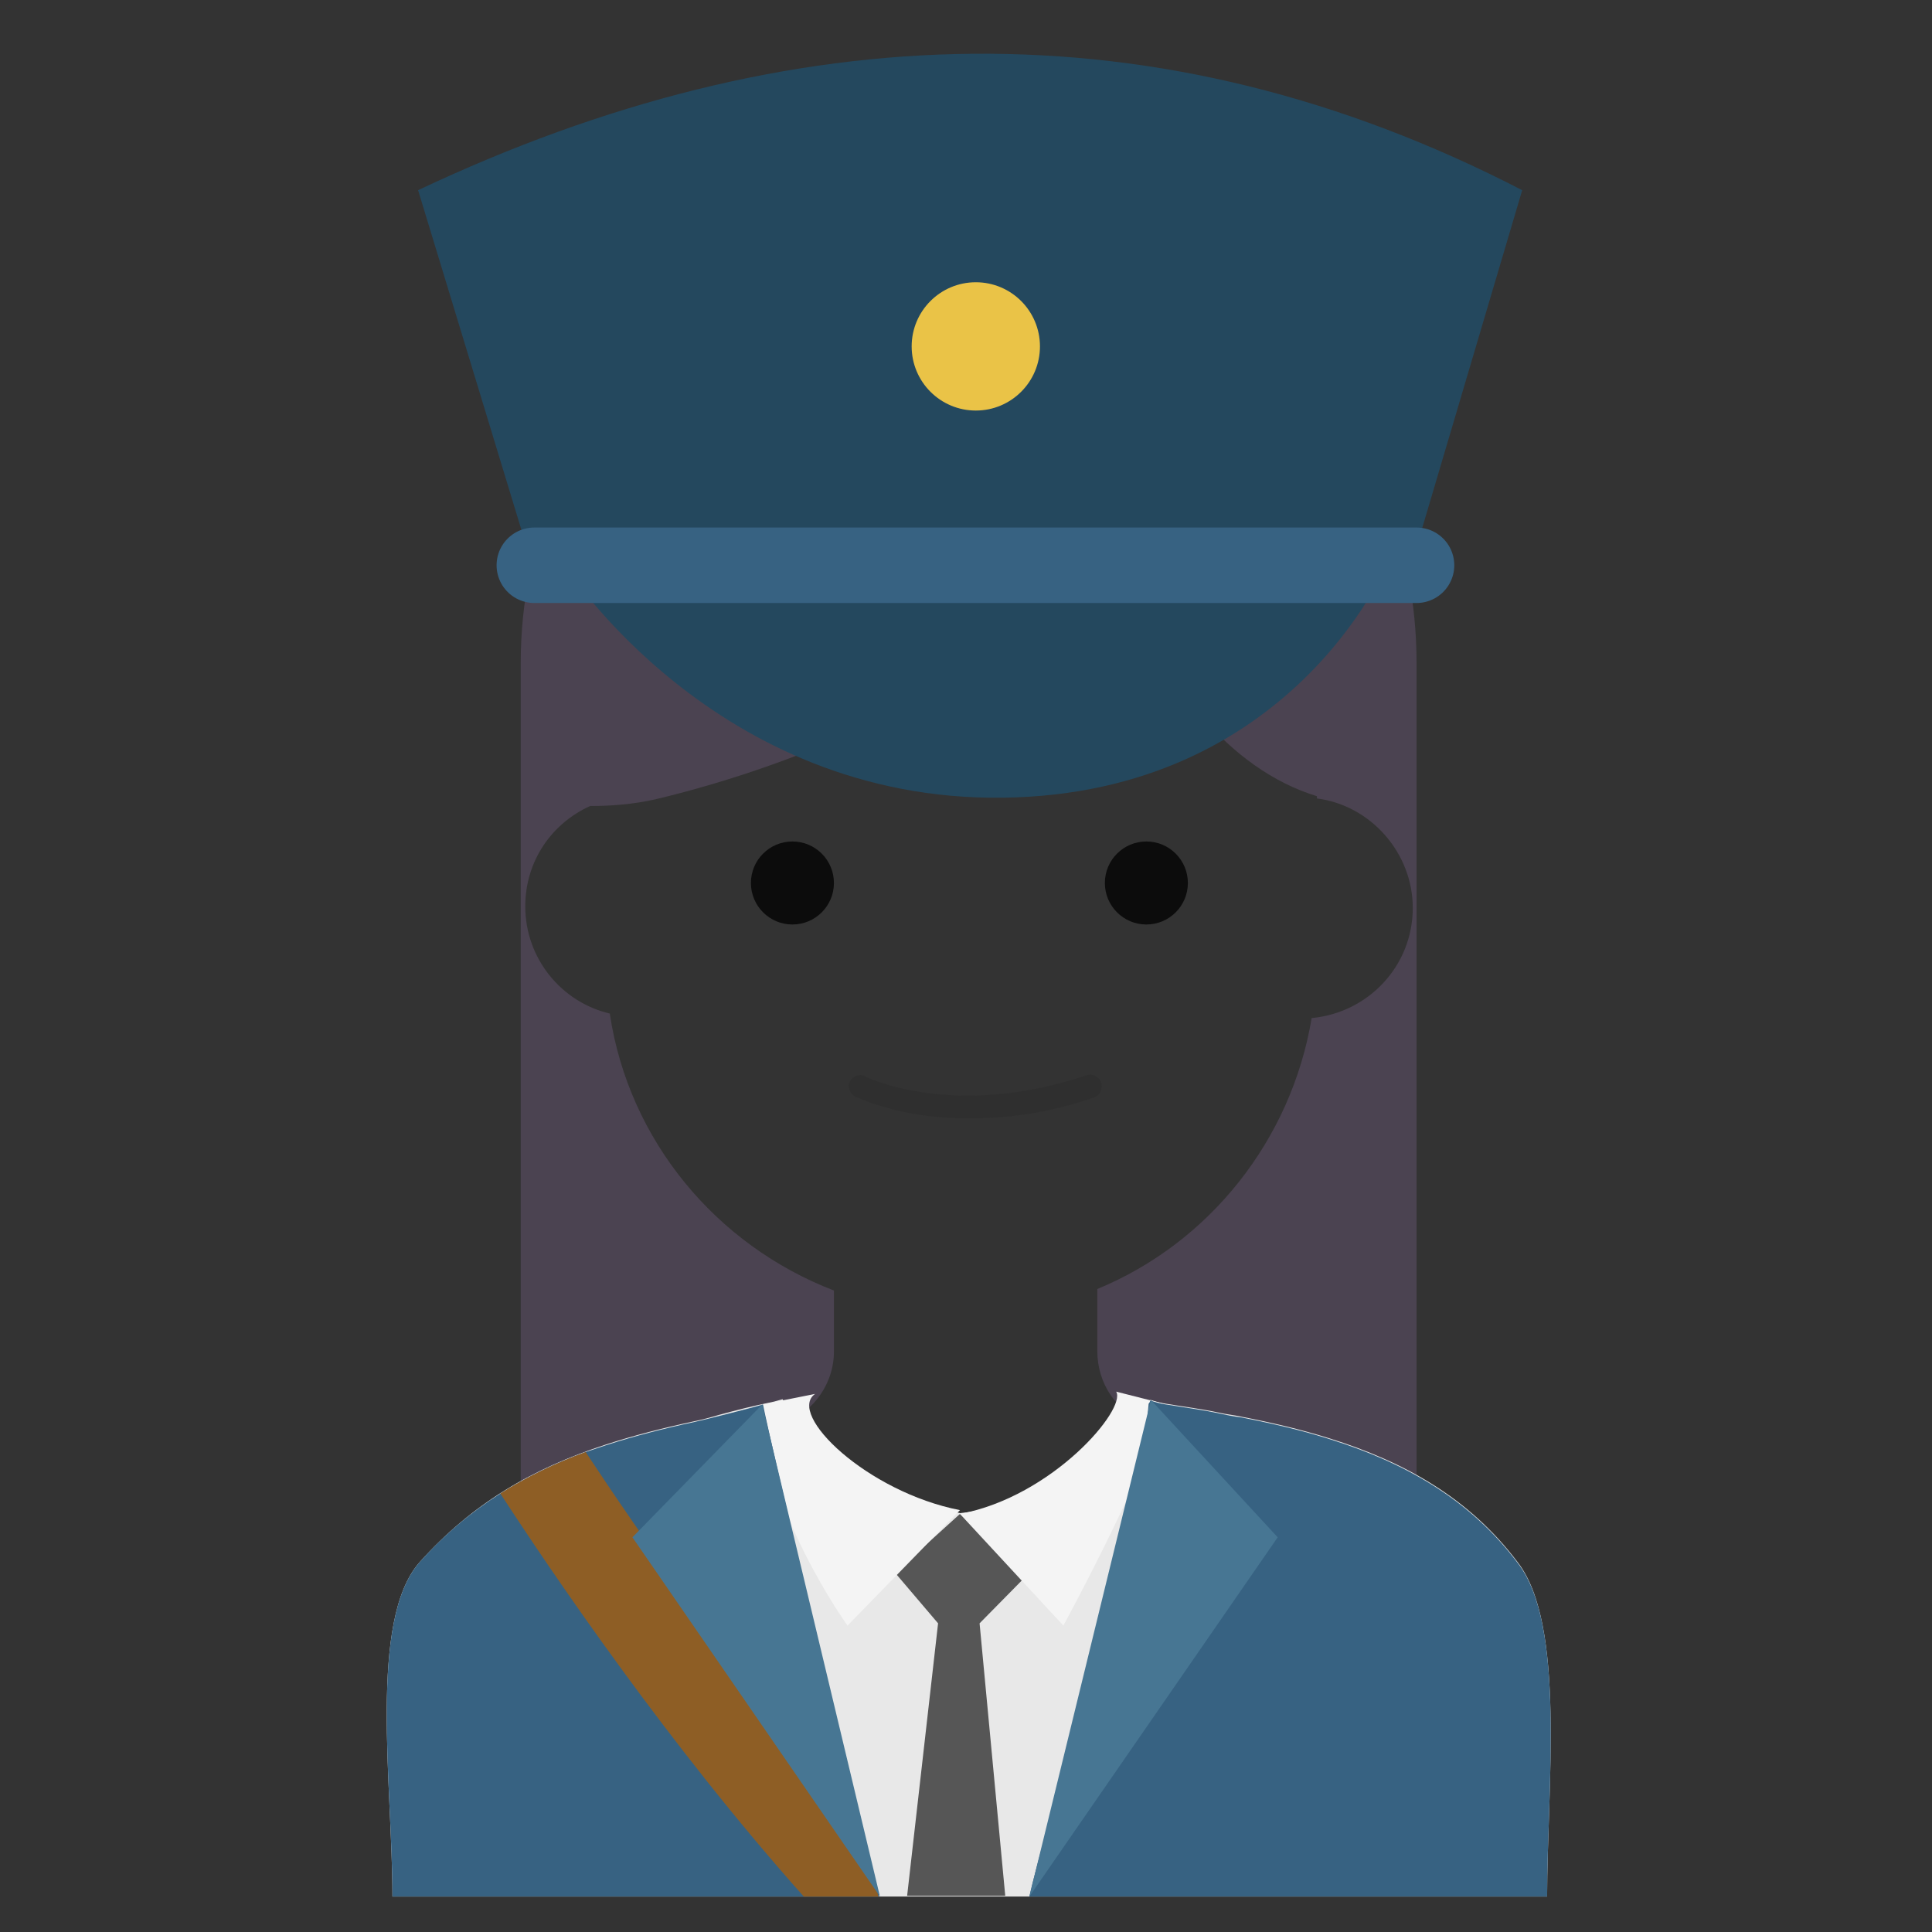 <?xml version="1.0" encoding="utf-8"?>
<!-- Generator: Adobe Illustrator 22.1.0, SVG Export Plug-In . SVG Version: 6.00 Build 0)  -->
<svg version="1.1" id="Layer_1" xmlns="http://www.w3.org/2000/svg" xmlns:xlink="http://www.w3.org/1999/xlink" x="0px" y="0px"
	 viewBox="0 0 256 256" style="enable-background:new 0 0 256 256;" xml:space="preserve">
<rect x="0" y="0" width="256" height="256" fill="#333333" stroke="none"/>
<g style="opacity:0;">
	<path style="fill:#FFD473;" d="M204,251.6H53.4c0-14.1-4.9-35,1.9-42.5c4.1-4.5,8.6-7.7,13.7-10.4c9.1-4.7,19.7-7.2,32.9-9.3
		c0.5-0.1,0.8-0.1,1.3-0.4c4.3-1.3,7.3-5.2,7.3-9.7v-8.1c-15.4-5.9-27-19.8-29.7-36.7c-6.4-1.5-11.2-7.3-11.2-14.2
		c0-5.9,3.5-11,8.6-13.3c2.8,0,5.7-0.4,8.7-1.1c19.6-4.7,42.7-14.6,61.5-31.1c4.9,15.6,14.5,27.2,26.1,30.7v0.3
		c7.2,0.9,12.7,7.2,12.7,14.5c0,7.7-5.9,14-13.4,14.6c-2.9,16.2-13.8,29.7-28.4,35.9v8.2c0,4.4,2.7,8.1,6.5,9.6
		c0.7,0.3,1.3,0.5,2,0.5c12.7,1.9,24.3,4.1,33.8,9.6c4.7,2.7,8.9,6,12.6,10.6C206.4,217,204,237.7,204,251.6z"/>
</g>
<g>
	<g>
		<g>
			<path style="fill:#4B4351;" d="M187.7,87.8v110.9c-9.6-5.5-21.3-7.6-33.8-9.6c-0.7-0.1-1.5-0.3-2-0.5c-3.9-1.5-6.5-5.2-6.5-9.6
				v-8.2c14.8-6.1,25.7-19.7,28.4-35.9c7.5-0.7,13.4-6.9,13.4-14.6c0-7.3-5.6-13.6-12.7-14.5v-0.3c-11.5-3.5-21.2-15.2-26.1-30.7
				c-18.8,16.4-41.8,26.4-61.5,31.1c-3.1,0.7-6,0.9-8.7,0.9c-5.1,2.3-8.6,7.3-8.6,13.3c0,6.9,4.8,12.7,11.2,14.2
				c2.5,16.8,14.1,30.7,29.7,36.7v8.1c0,4.5-3.1,8.5-7.3,9.7c-0.5,0.1-0.8,0.3-1.3,0.4c-13.2,2.1-24,4.6-32.9,9.3V87.8
				c0-32.7,26.6-59.4,59.4-59.4c16.5,0,31.3,6.7,41.9,17.4c0.4,0.4,0.7,0.7,1.1,1.1C181.5,57.5,187.7,71.9,187.7,87.8z"/>
		</g>
		<g>
			<circle style="fill:#0C0C0C;" cx="105" cy="117" r="5.5"/>
		</g>
		<g>
			<circle style="fill:#0C0C0C;" cx="151.9" cy="117" r="5.5"/>
		</g>
		<g style="opacity:0.1;">
			<path style="fill:#0C0C0C;" d="M128.3,148.2c-9.2,0-14.6-2.8-15-2.9c-0.7-0.4-1.1-1.3-0.7-2c0.4-0.7,1.3-1.1,2-0.7
				c0.1,0.1,11.7,5.8,29.3-0.1c0.8-0.3,1.7,0.1,2,0.9c0.3,0.8-0.1,1.7-0.9,2C138.7,147.6,133.1,148.2,128.3,148.2z"/>
		</g>
	</g>
	<g>
		<path style="fill:#E8E8E8;" d="M205,251.3H52c0-14.8-3.2-36.6,3.6-44.3c7-7.8,14.9-12.4,24.7-15.6c3.7-1.2,7.6-2.2,11.8-3.1
			c1-0.2,2.1-0.5,3.1-0.8c2.2-0.6,4.5-1.2,7-1.7c0.5-0.1,1.1-0.3,1.5-0.4c5,10.5,23.5,15.1,23.5,15.1c0.1,0,21.1-2.1,25-14.6
			c0,0,0,0,0,0c0.1-0.1,0.2-0.3,0.2-0.4c0,0,0.1,0,0.1,0c0.6,0.2,1.3,0.4,2,0.5c2.4,0.4,4.8,0.7,7.1,1.2c0.9,0.2,1.9,0.3,2.8,0.5
			c4.1,0.8,8,1.7,11.8,2.9c9.9,3.1,18.5,7.9,24.9,16.4C207.5,215.3,205,236.8,205,251.3z"/>
		<polygon style="fill:#565656;" points="118.6,208.4 124.3,215.1 120.2,251.2 133.2,251.2 129.8,215.1 136.4,208.4 127.2,200.6 		
			"/>
		<g>
			<path style="fill:#24485E;" d="M74.8,74.9h108.9c0,0-12.6,30.3-50.8,30.8S74.8,74.9,74.8,74.9z"/>
			<path style="fill:#24485E;" d="M70,73.2l-14.6-48c49.3-23.3,98.1-24.9,146.3,0l-14,47.3L70,73.2z"/>
			<circle style="fill:#EAC347;" cx="129.3" cy="45.9" r="8.5"/>
			
				<line style="fill:none;stroke:#376282;stroke-width:10;stroke-linecap:round;stroke-linejoin:round;stroke-miterlimit:10;" x1="70.8" y1="74.9" x2="187.7" y2="74.9"/>
		</g>
		<path style="fill:#F4F4F4;" d="M127.2,200.6l13.7,14.8c0,0,9.5-17.4,13.7-29.3l-6.7-1.7C149.3,186.7,139.5,198.3,127.2,200.6z"/>
		<path style="fill:#F4F4F4;" d="M127.2,200.1l-14.9,15.3c0,0-11.3-15.7-11.3-29.3l7-1.4C104.2,187.4,114.9,197.7,127.2,200.1z"/>
		<path style="fill:#376282;" d="M136.4,251.3H52c0-14.8-3.2-36.6,3.6-44.3c3.3-3.7,6.9-6.7,10.7-9.1c3.5-2.2,7.2-4,11.3-5.5
			c0.9-0.3,1.8-0.6,2.7-0.9c3.7-1.2,7.6-2.2,11.8-3.1c1-0.2,8.5-2.1,9-2.3c1.3,6.4,8.7,37.4,12.9,54.8c1.1,4.7,2,8.4,2.5,10.4h7
			L136.4,251.3z"/>
		<path style="fill:#376282;" d="M205,251.3h-68.6c1.8-8.5,14.6-49.4,15.8-65.3c0,0,0,0,0,0c0.1-0.1,0.2-0.3,0.2-0.4
			c0,0,0.1,0,0.1,0c0.6,0.2,1.3,0.4,2,0.5c2.4,0.4,4.8,0.7,7.1,1.2c0.9,0.2,1.9,0.4,2.8,0.5c4.1,0.8,8,1.7,11.8,2.9
			c9.9,3.1,18.5,7.9,24.9,16.4C207.5,215.3,205,236.8,205,251.3z"/>
		<g>
			<path style="fill:#8E5E25;" d="M123.4,251.3h-16.9c-18-20.2-33.3-42.8-40.2-53.4c3.5-2.2,7.2-4,11.3-5.5
				c6.8,10.3,20.6,30.4,36.3,48.5c1.1,4.7,2,8.4,2.5,10.4L123.4,251.3C123.4,251.3,123.4,251.3,123.4,251.3z"/>
		</g>
		<polygon style="fill:#477693;" points="152.5,185.5 169.3,203.7 136.4,251.3 		"/>
		<polygon style="fill:#477693;" points="101,186.1 83.8,203.7 116.6,251.3 		"/>
	</g>
</g>
</svg>
